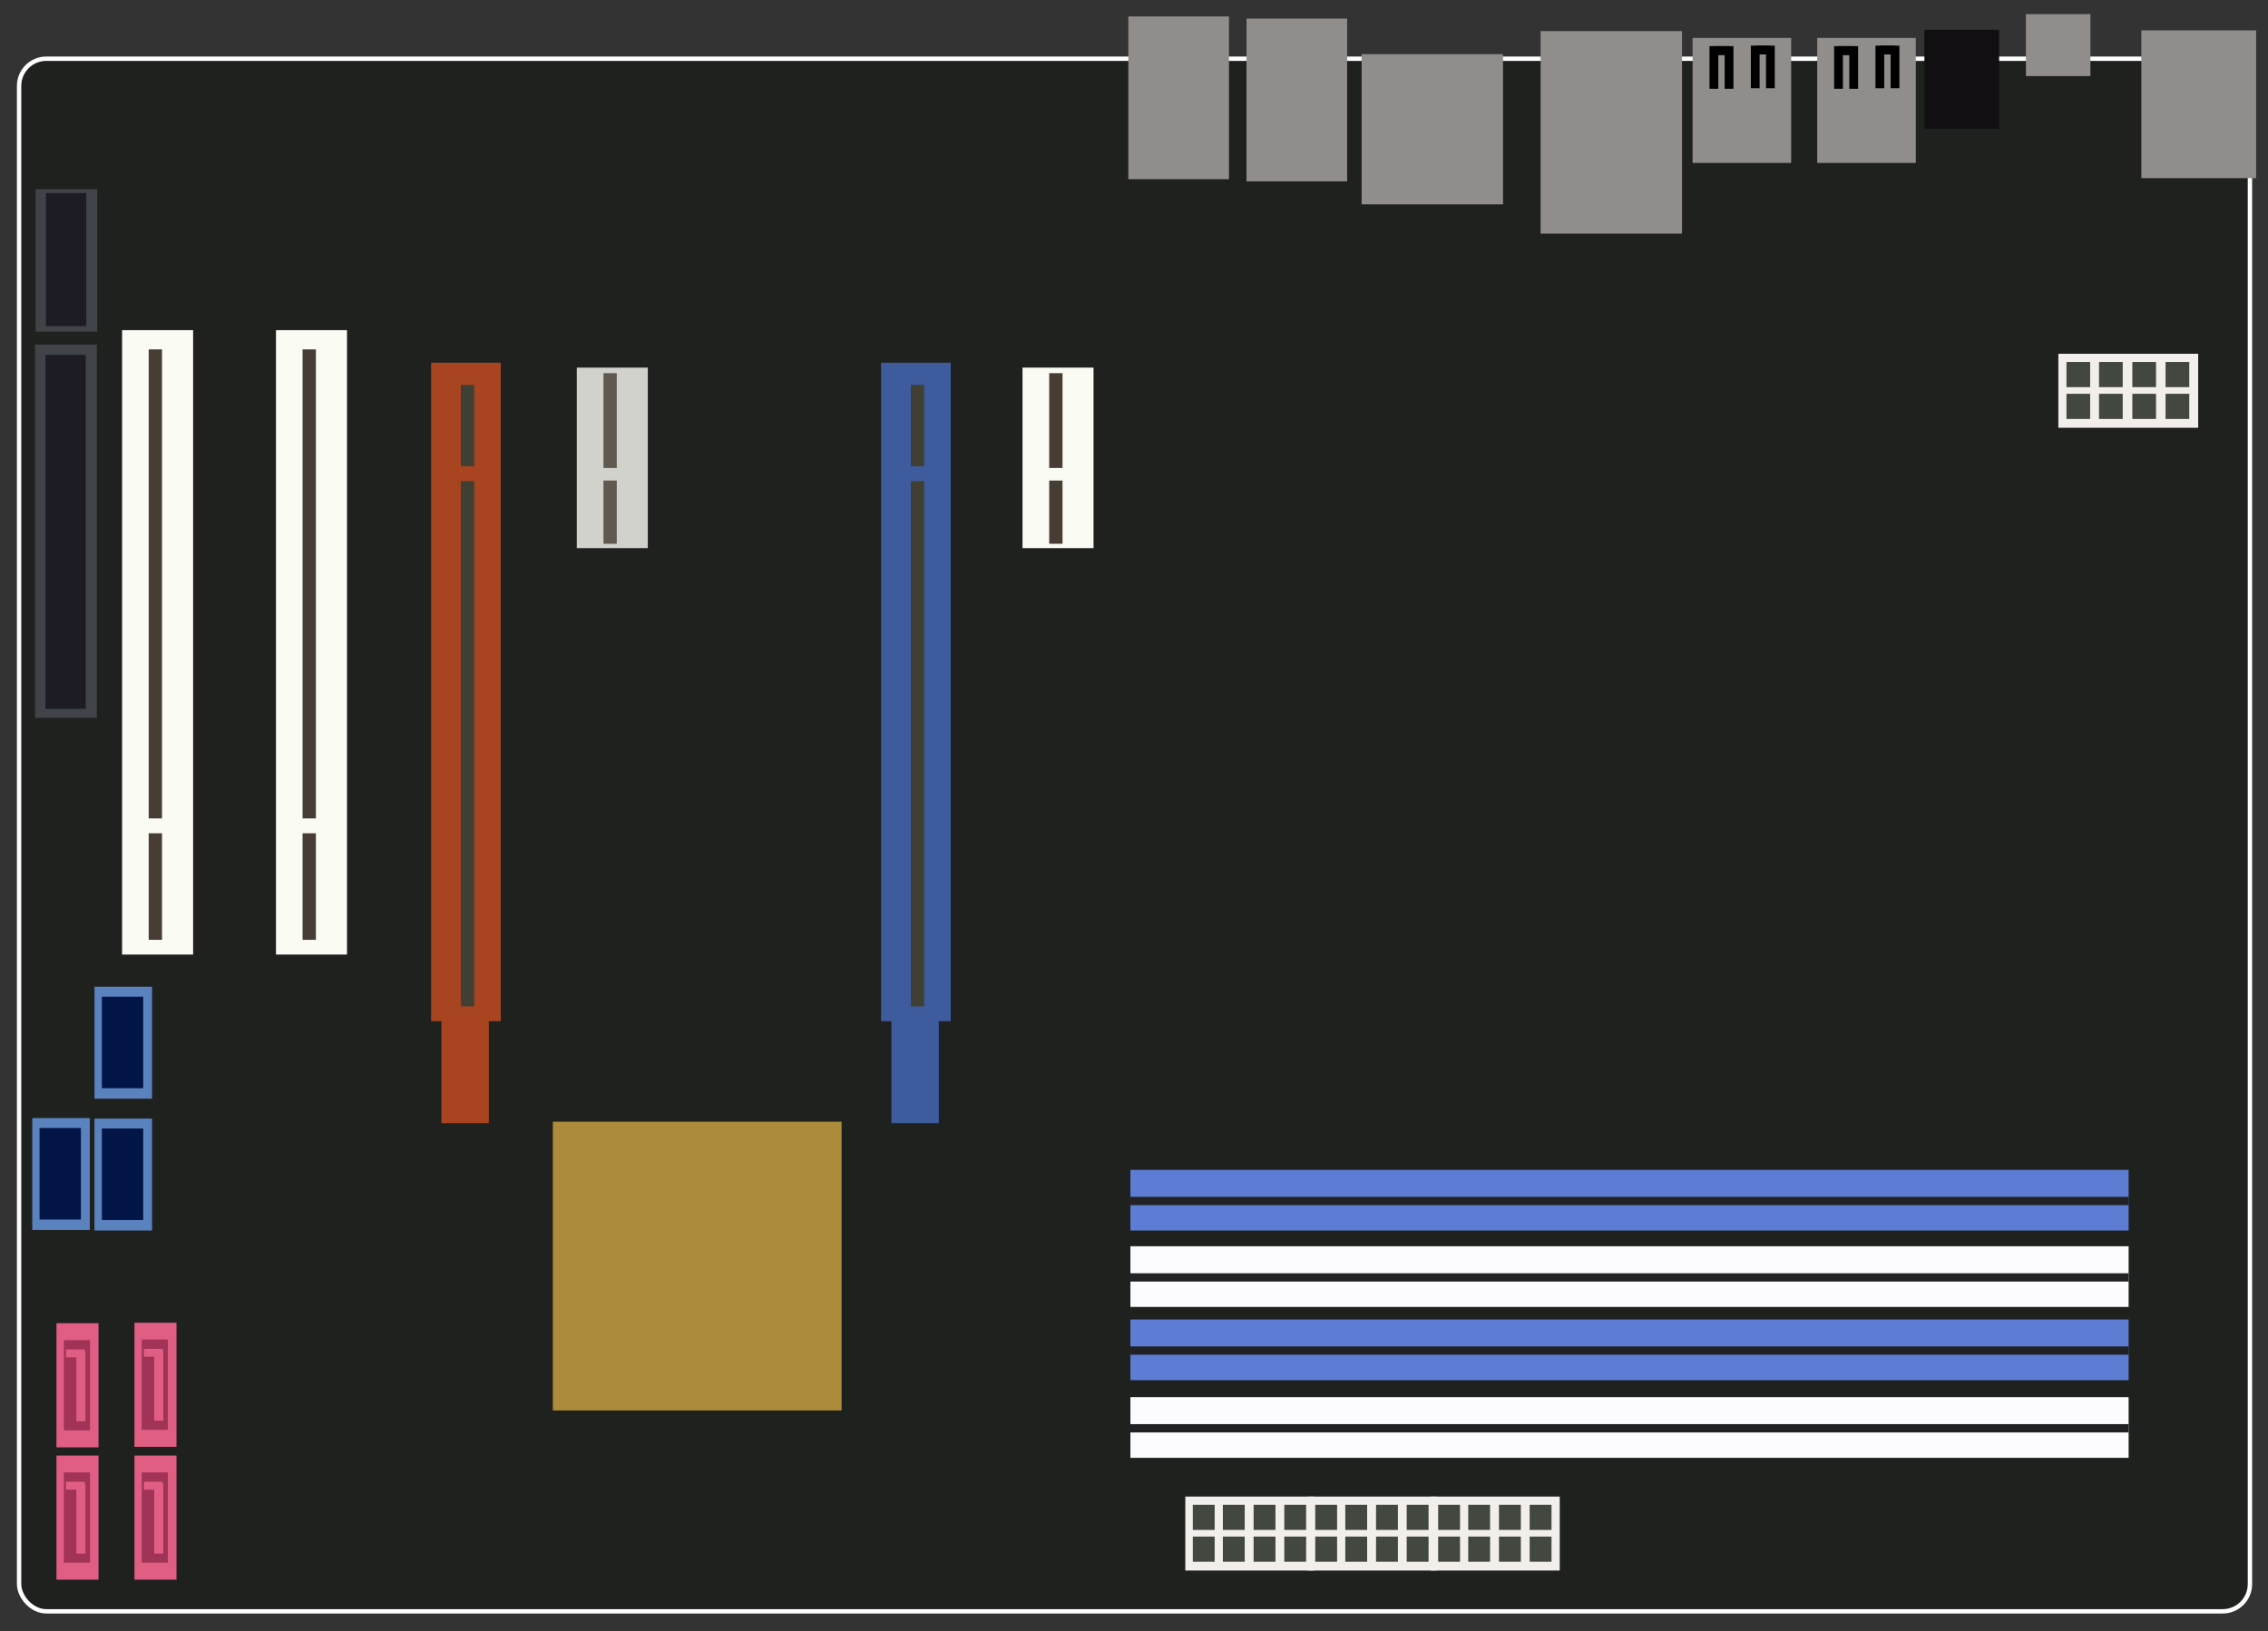 <svg
   id="svg10143"
   viewBox="0 0 921.802 663"
   version="1.1"
   width="921.8"
   height="663">
  <rect x="0" y="0" width="921.802" height="663" fill="#333333" stroke="none"/>
  <g
     id="layer1"
     transform="translate(-46.361,-51.543)">
    <g
       id="layer1-2"
       label="Layer 1"
       transform="matrix(0,3.368,-3.368,0,1104.967,-1080.503)">
      <g
         id="g1973"
         transform="translate(40.074,-13.791)">
        <rect
           id="rect1727"
           style="fill:#1f211f;stroke:#ffffff;stroke-width:0.527"
           transform="rotate(-90)"
           ry="3.283"
           height="187.38"
           width="269.21"
           y="303.13"
           x="-325.8" />
        <g
           id="g3333"
           className="io-link-styles">
        <rect
           id="rect1729"
           style="fill:#918d8a"
           transform="rotate(-90)"
           ry="0"
           height="19.643"
           width="12.143"
           y="298.03"
           x="-191.94" />
        <rect
           id="rect1731"
           style="fill:#918d8a"
           transform="rotate(-90)"
           ry="0"
           height="19.643"
           width="12.143"
           y="298.29"
           x="-177.68" />
        <rect
           id="rect1733"
           style="fill:#918d8a"
           transform="rotate(-90)"
           ry="0"
           height="18.128"
           width="17.067"
           y="302.58"
           x="-163.79" />
        <rect
           id="rect1735"
           style="fill:#918d8a"
           transform="rotate(-90)"
           ry="0"
           height="24.441"
           width="17.067"
           y="299.8"
           x="-142.19" />
        <g
           id="g1751"
           transform="rotate(-90,372.02,171.71)">
          <rect
             id="rect1737"
             style="fill:#918d8a"
             ry="0"
             height="15.088"
             width="11.898"
             y="100.31"
             x="434.92" />
          <g
             id="g1743"
             transform="translate(0.063,-0.063)">
            <path
               id="path1739"
               style="fill:none;stroke:#000000;stroke-width:1.06px"
               connector-curvature="0"
               d="m 439.26,106.51 v -4.611 h -1.833" />
            <path
               id="path1741"
               d="m 437.43,106.51 v -4.611 h 1.833"
               style="fill:none;stroke:#000000;stroke-width:1.06px"
               connector-curvature="0" />
          </g>
          <g
             id="g1749"
             transform="translate(5.051,-0.126)">
            <path
               id="path1745"
               d="m 439.26,106.51 v -4.611 h -1.833"
               style="fill:none;stroke:#000000;stroke-width:1.06px"
               connector-curvature="0" />
            <path
               id="path1747"
               style="fill:none;stroke:#000000;stroke-width:1.06px"
               connector-curvature="0"
               d="m 437.43,106.51 v -4.611 h 1.833" />
          </g>
        </g>
        <g
           id="g1767"
           transform="rotate(-90,379.54,179.23)">
          <rect
             id="rect1753"
             style="fill:#918d8a"
             ry="0"
             height="15.088"
             width="11.898"
             y="100.31"
             x="434.92" />
          <g
             id="g1759"
             transform="translate(0.063,-0.063)">
            <path
               id="path1755"
               d="m 439.26,106.51 v -4.611 h -1.833"
               style="fill:none;stroke:#000000;stroke-width:1.06px"
               connector-curvature="0" />
            <path
               id="path1757"
               style="fill:none;stroke:#000000;stroke-width:1.06px"
               connector-curvature="0"
               d="m 437.43,106.51 v -4.611 h 1.833" />
          </g>
          <g
             id="g1765"
             transform="translate(5.051,-0.126)">
            <path
               id="path1761"
               style="fill:none;stroke:#000000;stroke-width:1.06px"
               connector-curvature="0"
               d="m 439.26,106.51 v -4.611 h -1.833" />
            <path
               id="path1763"
               d="m 437.43,106.51 v -4.611 h 1.833"
               style="fill:none;stroke:#000000;stroke-width:1.06px"
               connector-curvature="0" />
          </g>
        </g>
        <rect
           id="rect1769"
           style="fill:#110f12"
           transform="rotate(-90)"
           height="11.964"
           width="9.018"
           y="299.64"
           x="-95.873" />
        <rect
           id="rect1771"
           style="fill:#918d8a"
           transform="rotate(-90)"
           ry="0"
           height="17.834"
           width="13.853"
           y="299.71"
           x="-69.695" />
        <rect
           id="rect1773"
           style="fill:#918d8a"
           transform="rotate(-90)"
           ry="0"
           height="7.477"
           width="7.782"
           y="297.75"
           x="-83.623" />
           </g>
        <g
           id="g3110"
           className = "cpu-link-styles"
           opacity = "0">
           <rect
               id="rect3331"
               style="fill:#1f211f"
               transform="rotate(-90)"
               height="40"
               width="40"
               y="371"
               x="-159" />
            <path
               id="path1775"
               d="m 370.53,160.17 h 4.5 l 9.5,8.875 13.219,0.094 8.625,-8.969 h 5.062 l 0.188,-42.938 -5.312,-0.062 -5.094,-3.094 h -20.469 l -5.094,3.031 h -5.125 z m 5.219,-5.031 0.011,-24.017 -3.041,-2.294 -0.011,-5.016 3.041,-2.704 h 31.188 l 1.865,2.647 0.01,5.441 -1.696,1.811 -0.179,24.133 z"
               nodetypes="ccccccccccccccccccccccccc"
               style="fill:#6e6f69"
               connector-curvature="0" /> 
        </g>
        <g id="#g3331">
        <rect
           id="rect1777"
           className="ram-link-styles"
           style="fill:#5d7dd4"
           transform="rotate(-90)"
           height="7.324"
           width="120.46"
           y="437.23"
           x="-191.69" />
        <rect
           id="rect1779"
           style="fill:#222224"
           transform="rotate(-90)"
           height="1.002"
           width="120.49"
           y="440.49"
           x="-191.72" />
        <rect
           id="rect1781"
           className="ram-link-styles"
           style="fill:#5d7dd4"
           transform="rotate(-90)"
           height="7.324"
           width="120.46"
           y="455.29"
           x="-191.69" />
        <rect
           id="rect1783"
           style="fill:#222224"
           transform="rotate(-90)"
           height="1.002"
           width="120.49"
           y="458.54"
           x="-191.72" />
        <rect
           id="rect1785"
           className="ram-link-styles"
           style="fill:#fcfcfe"
           transform="rotate(-90)"
           height="7.324"
           width="120.46"
           y="446.45"
           x="-191.69" />
        <rect
           id="rect1787"
           style="fill:#222224"
           transform="rotate(-90)"
           height="1.002"
           width="120.49"
           y="449.71"
           x="-191.72" />
        <rect
           id="rect1789"
           className="ram-link-styles"
           style="fill:#fcfcfe"
           transform="rotate(-90)"
           height="7.324"
           width="120.46"
           y="464.66"
           x="-191.69" />
        <rect
           id="rect1791"
           style="fill:#222224"
           transform="rotate(-90)"
           height="1.002"
           width="120.49"
           y="467.92"
           x="-191.72" /> 
           </g>
        <path
           id="path1793"
           d="m 339.82,221.78 h 79.469 v -1.25 h 12.312 v -5.719 h -12.312 v -1.438 h -79.47 v 8.406 z"
           style="fill:#3e5b9d"
           connector-curvature="0" />
        <rect
           id="rect1795"
           style="fill:#3f3f33"
           transform="rotate(-90)"
           height="9.821"
           width="1.607"
           y="342.5"
           x="-218.19" />
        <rect
           id="rect1797"
           style="fill:#3f3f33"
           transform="rotate(-90)"
           height="63.393"
           width="1.607"
           y="354.11"
           x="-218.19" />
        <path
           id="path1799"
           style="fill:#a84420"
           connector-curvature="0"
           d="m 339.82,276.08 h 79.469 v -1.25 h 12.312 v -5.719 h -12.312 v -1.438 h -79.47 v 8.406 z" />
        <rect
           id="rect1801"
           style="fill:#3f3f33"
           transform="rotate(-90)"
           height="9.821"
           width="1.607"
           y="342.5"
           x="-272.49" />
        <rect
           id="rect1803"
           style="fill:#3f3f33"
           transform="rotate(-90)"
           height="63.393"
           width="1.607"
           y="354.11"
           x="-272.49" />
        <rect
           id="rect1805"
           style="fill:#fafbf3"
           transform="rotate(-90)"
           height="75.357"
           width="8.571"
           y="335.89"
           x="-294.8" />
        <rect
           id="rect1807"
           style="fill:#473d34"
           transform="rotate(-90)"
           height="56.607"
           width="1.607"
           y="338.21"
           x="-291.59" />
        <rect
           id="rect1809"
           style="fill:#473d34"
           transform="rotate(-90)"
           height="12.857"
           width="1.607"
           y="396.61"
           x="-291.59" />
        <rect
           id="rect1811"
           style="fill:#fafbf3"
           transform="rotate(-90)"
           height="75.357"
           width="8.571"
           y="335.89"
           x="-313.37" />
        <rect
           id="rect1813"
           style="fill:#473d34"
           transform="rotate(-90)"
           height="56.607"
           width="1.607"
           y="338.21"
           x="-310.16" />
        <rect
           id="rect1815"
           style="fill:#473d34"
           transform="rotate(-90)"
           height="12.857"
           width="1.607"
           y="396.61"
           x="-310.16" />
        <rect
           id="rect1817"
           style="opacity:0.811;fill:#fafbf3"
           transform="rotate(-90)"
           height="21.786"
           width="8.571"
           y="340.41"
           x="-258.5" />
        <rect
           id="rect1819"
           style="opacity:0.811;fill:#473d34"
           transform="rotate(-90)"
           height="11.441"
           width="1.607"
           y="341.08"
           x="-255.28" />
        <rect
           id="rect1821"
           style="opacity:0.811;fill:#473d34"
           transform="rotate(-90)"
           height="7.631"
           width="1.607"
           y="354.04"
           x="-255.28" />
        <rect
           id="rect1823"
           style="fill:#fafbf3"
           transform="rotate(-90)"
           height="21.786"
           width="8.571"
           y="340.41"
           x="-204.71" />
        <rect
           id="rect1825"
           style="fill:#473d34"
           transform="rotate(-90)"
           height="11.441"
           width="1.607"
           y="341.08"
           x="-201.49" />
        <rect
           id="rect1827"
           style="fill:#473d34"
           transform="rotate(-90)"
           height="7.631"
           width="1.607"
           y="354.04"
           x="-201.49" />
        <rect
           id="rect1829"
           style="fill:#e05e84"
           transform="rotate(-90)"
           height="14.978"
           width="5.074"
           y="455.68"
           x="-311.88" />
        <rect
           id="rect1831"
           style="fill:#a03356"
           transform="rotate(-90)"
           height="10.89"
           width="3.157"
           y="457.71"
           x="-311" />
        <path
           id="path1833"
           d="m 458.83,310.74 h 0.957 v -1.25 h 7.716 v -1.094 h -8.395 v 0.062 h -0.278 v 2.281 z"
           style="fill:#e05e84"
           connector-curvature="0" />
        <rect
           id="rect1835"
           style="fill:#e05e84"
           transform="rotate(-90)"
           height="14.978"
           width="5.074"
           y="471.71"
           x="-311.88" />
        <rect
           id="rect1837"
           style="fill:#a03356"
           transform="rotate(-90)"
           height="10.89"
           width="3.157"
           y="473.75"
           x="-311" />
        <path
           id="path1839"
           style="fill:#e05e84"
           connector-curvature="0"
           d="m 474.87,310.74 h 0.957 v -1.25 h 7.716 v -1.094 h -8.395 v 0.062 h -0.278 v 2.281 z" />
        <rect
           id="rect1841"
           style="fill:#e05e84"
           transform="rotate(-90)"
           height="14.978"
           width="5.074"
           y="471.71"
           x="-321.29" />
        <rect
           id="rect1843"
           style="fill:#a03356"
           transform="rotate(-90)"
           height="10.89"
           width="3.157"
           y="473.75"
           x="-320.4" />
        <path
           id="path1845"
           d="m 474.87,320.14 h 0.957 v -1.25 h 7.716 v -1.094 h -8.395 v 0.062 h -0.278 v 2.281 z"
           style="fill:#e05e84"
           connector-curvature="0" />
        <rect
           id="rect1847"
           style="fill:#e05e84"
           transform="rotate(-90)"
           height="14.978"
           width="5.074"
           y="455.74"
           x="-321.29" />
        <rect
           id="rect1849"
           style="fill:#a03356"
           transform="rotate(-90)"
           height="10.89"
           width="3.157"
           y="457.78"
           x="-320.4" />
        <path
           id="path1851"
           style="fill:#e05e84"
           connector-curvature="0"
           d="m 458.9,320.14 h 0.957 v -1.25 h 7.716 v -1.094 h -8.395 v 0.062 h -0.278 v 2.281 z" />
        <path
           id="path1853"
           style="fill:#7a7571"
           transform="rotate(-90,372.65,172.6)"
           cx="258.17"
           cy="273.701"
           rx="9.152"
           ry="8.839"
           d="" />
        <g
           id="g1861"
           transform="rotate(-90,372.02,171.71)">
          <rect
             id="rect1855"
             style="fill:#ac8b3a"
             height="34.85"
             width="34.85"
             y="231.11"
             x="282.34" />
          <path
             id="path1857"
             style="fill:#e0e2ed"
             transform="translate(-0.379)"
             cx="286.631"
             cy="229.845"
             r="3.283"
             d="" />
          <path
             id="path1859"
             style="fill:#e0e2ed"
             transform="translate(26.264,37.628)"
             cx="286.631"
             cy="229.845"
             r="3.283"
             d="" />
        </g>
        <rect
           id="rect1863"
           style="fill:#5a82bf"
           transform="rotate(-90)"
           height="13.511"
           width="6.945"
           y="431.04"
           x="-316.7" />
        <rect
           id="rect1865"
           style="fill:#031547"
           transform="rotate(-90)"
           height="11.049"
           width="4.988"
           y="432.24"
           x="-315.81" />
        <rect
           id="rect1867"
           style="fill:#5a82bf"
           transform="rotate(-90)"
           height="13.511"
           width="6.945"
           y="415.13"
           x="-316.7" />
        <rect
           id="rect1869"
           style="fill:#031547"
           transform="rotate(-90)"
           height="11.049"
           width="4.988"
           y="416.33"
           x="-315.81" />
        <rect
           id="rect1871"
           style="fill:#5a82bf"
           transform="rotate(-90)"
           height="13.511"
           width="6.945"
           y="430.98"
           x="-324.21" />
        <rect
           id="rect1873"
           style="fill:#031547"
           transform="rotate(-90)"
           height="11.049"
           width="4.988"
           y="432.18"
           x="-323.33" />
        <rect
           id="rect1875"
           style="fill:#404348"
           transform="rotate(-90)"
           height="45.046"
           width="7.45"
           y="337.63"
           x="-323.87" />
        <rect
           id="rect1877"
           style="fill:#1d1c24"
           transform="rotate(-90)"
           height="42.713"
           width="4.861"
           y="338.88"
           x="-322.62" />
        <rect
           id="rect1879"
           style="fill:#404348"
           transform="rotate(-90)"
           height="17.189"
           width="7.45"
           y="318.88"
           x="-323.81" />
        <rect
           id="rect1881"
           style="fill:#1d1c24"
           transform="rotate(-90)"
           height="16.044"
           width="4.861"
           y="319.35"
           x="-322.56" />
        <g
           id="g1901"
           transform="rotate(-90,372.02,171.71)">
          <rect
             id="rect1883"
             style="fill:#f2eeeb"
             height="8.929"
             width="16.875"
             y="138.43"
             x="464.02" />
          <rect
             id="rect1885"
             style="fill:#424740"
             height="3.036"
             width="2.857"
             y="139.42"
             x="465" />
          <rect
             id="rect1887"
             style="fill:#424740"
             height="3.036"
             width="2.857"
             y="139.42"
             x="468.93" />
          <rect
             id="rect1889"
             style="fill:#424740"
             height="3.036"
             width="2.857"
             y="139.42"
             x="472.95" />
          <rect
             id="rect1891"
             style="fill:#424740"
             height="3.036"
             width="2.857"
             y="139.42"
             x="476.96" />
          <rect
             id="rect1893"
             style="fill:#424740"
             height="3.036"
             width="2.857"
             y="143.26"
             x="465" />
          <rect
             id="rect1895"
             style="fill:#424740"
             height="3.036"
             width="2.857"
             y="143.26"
             x="468.93" />
          <rect
             id="rect1897"
             style="fill:#424740"
             height="3.036"
             width="2.857"
             y="143.26"
             x="472.95" />
          <rect
             id="rect1899"
             style="fill:#424740"
             height="3.036"
             width="2.857"
             y="143.26"
             x="476.96" />
        </g>
        <g
           id="g1963"
           transform="rotate(-90,372.02,171.71)">
          <g
             id="g1921"
             transform="matrix(0.923,0,0,1,-69.625,137.92)">
            <rect
               id="rect1903"
               style="fill:#f2eeeb"
               height="8.929"
               width="16.875"
               y="138.43"
               x="464.02" />
            <rect
               id="rect1905"
               style="fill:#424740"
               height="3.036"
               width="2.857"
               y="139.42"
               x="465" />
            <rect
               id="rect1907"
               style="fill:#424740"
               height="3.036"
               width="2.857"
               y="139.42"
               x="468.93" />
            <rect
               id="rect1909"
               style="fill:#424740"
               height="3.036"
               width="2.857"
               y="139.42"
               x="472.95" />
            <rect
               id="rect1911"
               style="fill:#424740"
               height="3.036"
               width="2.857"
               y="139.42"
               x="476.96" />
            <rect
               id="rect1913"
               style="fill:#424740"
               height="3.036"
               width="2.857"
               y="143.26"
               x="465" />
            <rect
               id="rect1915"
               style="fill:#424740"
               height="3.036"
               width="2.857"
               y="143.26"
               x="468.93" />
            <rect
               id="rect1917"
               style="fill:#424740"
               height="3.036"
               width="2.857"
               y="143.26"
               x="472.95" />
            <rect
               id="rect1919"
               style="fill:#424740"
               height="3.036"
               width="2.857"
               y="143.26"
               x="476.96" />
          </g>
          <g
             id="g1941"
             transform="matrix(0.923,0,0,1,-54.851,137.92)">
            <rect
               id="rect1923"
               style="fill:#f2eeeb"
               height="8.929"
               width="16.875"
               y="138.43"
               x="464.02" />
            <rect
               id="rect1925"
               style="fill:#424740"
               height="3.036"
               width="2.857"
               y="139.42"
               x="465" />
            <rect
               id="rect1927"
               style="fill:#424740"
               height="3.036"
               width="2.857"
               y="139.42"
               x="468.93" />
            <rect
               id="rect1929"
               style="fill:#424740"
               height="3.036"
               width="2.857"
               y="139.42"
               x="472.95" />
            <rect
               id="rect1931"
               style="fill:#424740"
               height="3.036"
               width="2.857"
               y="139.42"
               x="476.96" />
            <rect
               id="rect1933"
               style="fill:#424740"
               height="3.036"
               width="2.857"
               y="143.26"
               x="465" />
            <rect
               id="rect1935"
               style="fill:#424740"
               height="3.036"
               width="2.857"
               y="143.26"
               x="468.93" />
            <rect
               id="rect1937"
               style="fill:#424740"
               height="3.036"
               width="2.857"
               y="143.26"
               x="472.95" />
            <rect
               id="rect1939"
               style="fill:#424740"
               height="3.036"
               width="2.857"
               y="143.26"
               x="476.96" />
          </g>
          <g
             id="g1961"
             transform="matrix(0.923,0,0,1,-40.015,137.92)">
            <rect
               id="rect1943"
               style="fill:#f2eeeb"
               height="8.929"
               width="16.875"
               y="138.43"
               x="464.02" />
            <rect
               id="rect1945"
               style="fill:#424740"
               height="3.036"
               width="2.857"
               y="139.42"
               x="465" />
            <rect
               id="rect1947"
               style="fill:#424740"
               height="3.036"
               width="2.857"
               y="139.42"
               x="468.93" />
            <rect
               id="rect1949"
               style="fill:#424740"
               height="3.036"
               width="2.857"
               y="139.42"
               x="472.95" />
            <rect
               id="rect1951"
               style="fill:#424740"
               height="3.036"
               width="2.857"
               y="139.42"
               x="476.96" />
            <rect
               id="rect1953"
               style="fill:#424740"
               height="3.036"
               width="2.857"
               y="143.26"
               x="465" />
            <rect
               id="rect1955"
               style="fill:#424740"
               height="3.036"
               width="2.857"
               y="143.26"
               x="468.93" />
            <rect
               id="rect1957"
               style="fill:#424740"
               height="3.036"
               width="2.857"
               y="143.26"
               x="472.95" />
            <rect
               id="rect1959"
               style="fill:#424740"
               height="3.036"
               width="2.857"
               y="143.26"
               x="476.96" />
          </g>
        </g>
      </g>
    </g>
  </g>
</svg>
